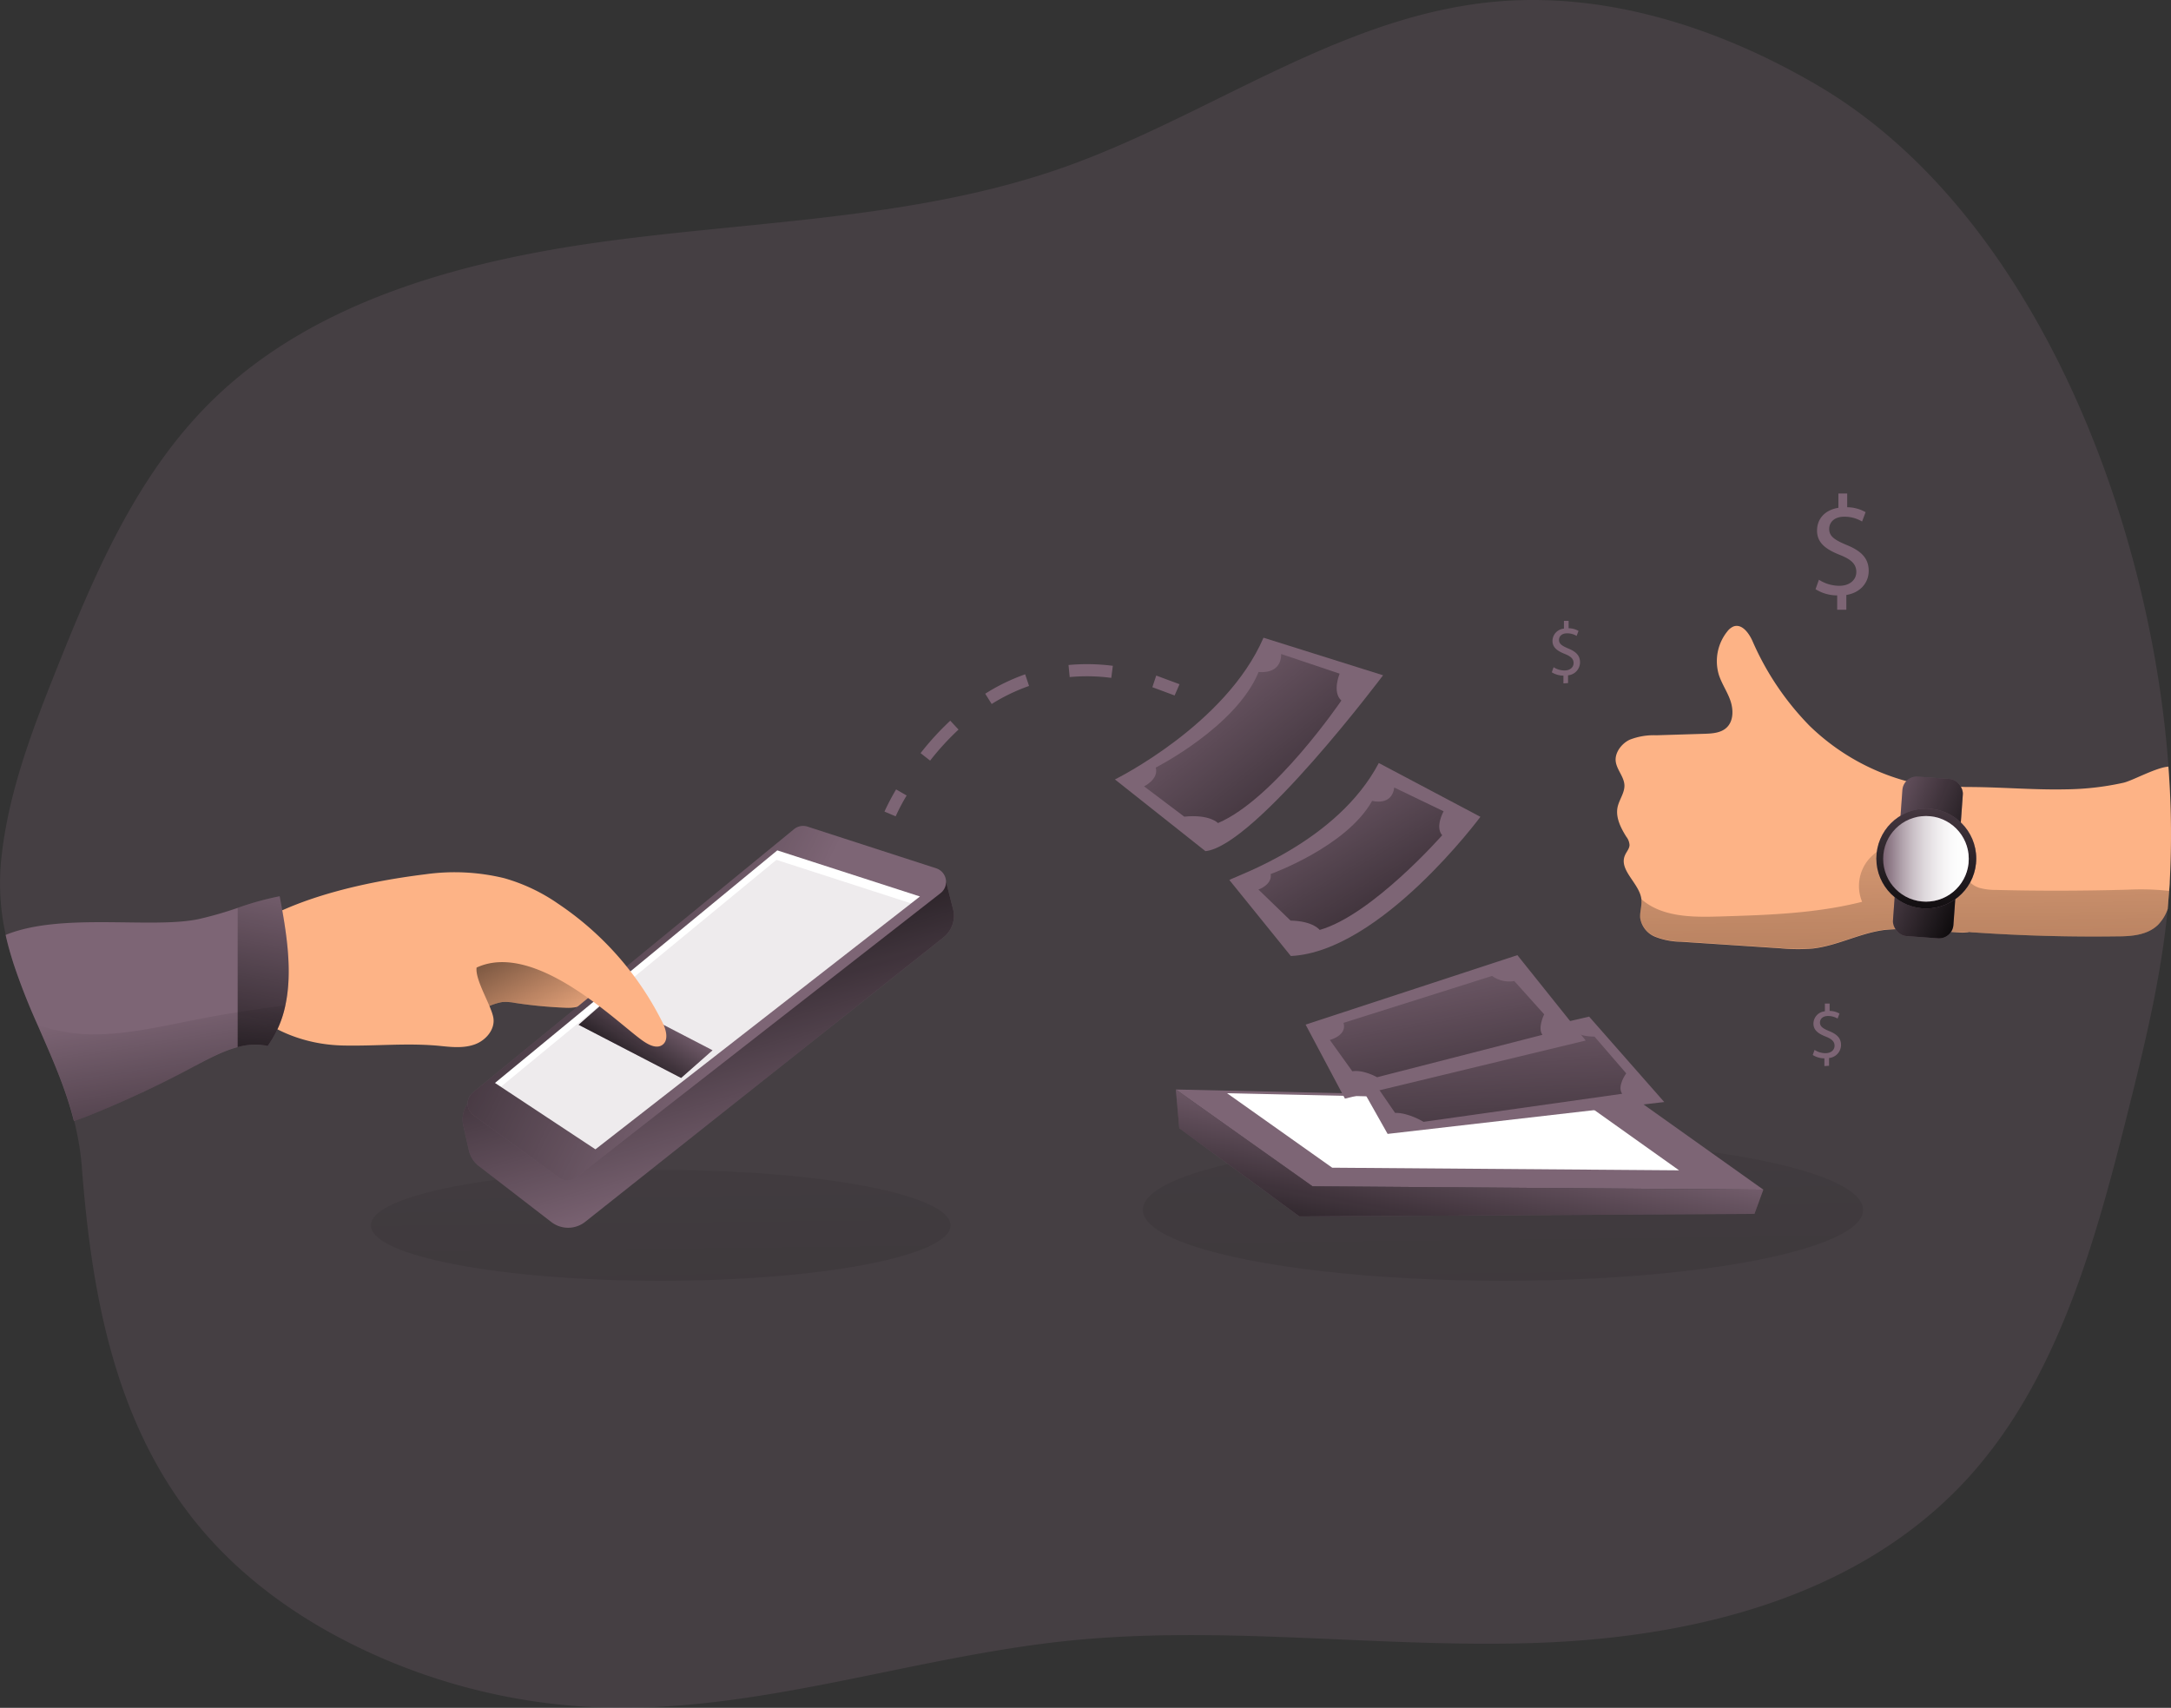 <svg xmlns="http://www.w3.org/2000/svg" xmlns:xlink="http://www.w3.org/1999/xlink" viewBox="0 0 559.39 440.09" xmlns:v="https://vecta.io/nano"><rect x="0" y="0" width="559.39" height="440.09" fill="#333333" stroke="none"/><style><![CDATA[.B{fill:#7d6575}.C{fill:#fdb386}]]></style><defs><linearGradient id="A" x1="169.54" y1="253.24" x2="172.14" y2="486.54" gradientUnits="userSpaceOnUse"><stop offset="0" stop-color="#010101" stop-opacity="0"/><stop offset=".95" stop-color="#010101"/></linearGradient><linearGradient id="B" x1="386.37" y1="231.74" x2="389.7" y2="530.35" xlink:href="#A"/><linearGradient id="C" x1="134.2" y1="274.26" x2="107.35" y2="224.1" xlink:href="#A"/><linearGradient id="D" x1="374.99" y1="286.5" x2="394.37" y2="392.54" gradientTransform="matrix(1.18, 0.12, -0.1, 0.99, -25.11, -63.12)" xlink:href="#A"/><linearGradient id="E" x1="195.07" y1="305.89" x2="167.5" y2="210.83" xlink:href="#A"/><linearGradient id="F" x1="193.61" y1="264.09" x2="64.53" y2="200.72" xlink:href="#A"/><linearGradient id="G" x1="171.34" y1="259.7" x2="157.55" y2="280.83" xlink:href="#A"/><linearGradient id="H" x1="379.85" y1="287.35" x2="368.85" y2="345.43" xlink:href="#A"/><linearGradient id="I" x1="493.19" y1="202.66" x2="496.12" y2="433.25" xlink:href="#A"/><linearGradient id="J" x1="44.15" y1="276.58" x2="57.8" y2="363.71" xlink:href="#A"/><linearGradient id="K" x1="304.3" y1="182.78" x2="375.15" y2="271.67" xlink:href="#A"/><linearGradient id="L" x1="334.99" y1="209.78" x2="387.35" y2="298.67" xlink:href="#A"/><linearGradient id="M" x1="368.61" y1="257.21" x2="386.63" y2="355.83" xlink:href="#A"/><linearGradient id="N" x1="74.73" y1="241.91" x2="59.47" y2="322.48" xlink:href="#A"/><linearGradient id="O" x1="479.807" y1="232.593" x2="517.746" y2="244.859" xlink:href="#A"/><linearGradient id="P" x1="496.34" y1="180.85" x2="496.34" y2="245.54" xlink:href="#A"/><linearGradient id="Q" x1="485.23" y1="221.31" x2="507.28" y2="221.31" gradientUnits="userSpaceOnUse"><stop offset="0" stop-color="#fff" stop-opacity="0"/><stop offset=".13" stop-color="#fff" stop-opacity=".23"/><stop offset=".23" stop-color="#fff" stop-opacity=".41"/><stop offset=".35" stop-color="#fff" stop-opacity=".59"/><stop offset=".48" stop-color="#fff" stop-opacity=".74"/><stop offset=".6" stop-color="#fff" stop-opacity=".85"/><stop offset=".72" stop-color="#fff" stop-opacity=".93"/><stop offset=".84" stop-color="#fff" stop-opacity=".98"/><stop offset=".95" stop-color="#fff"/></linearGradient><path id="R" d="M145.91 259.69a116.37 116.37 0 0 1-13.18-1.25 12.65 12.65 0 0 0-3.36-.22 14.21 14.21 0 0 0-4 1.37 41 41 0 0 1-24.28 2.62c-1.56-.31-3.25-.82-4.08-2.17a5.84 5.84 0 0 1-.67-2.36 38.87 38.87 0 0 1-.17-7.85 10.48 10.48 0 0 1 1-4.25 8.3 8.3 0 0 1 3.47-3.14c5.23-2.8 11.54-2 17.47-1.82 7 .25 14.25-.35 21 1.57 4.8 1.35 9.52 4.33 12.09 8.71 3.08 5.14.77 9.03-5.29 8.79z"/><path id="S" d="M245.53 234.12l-1.89-7.39c-1.19-4.26-4.46-.55-8.44 1.37l-112 54a7.1 7.1 0 0 0-3.83 7.94l1.44 6.39a7.05 7.05 0 0 0 2.58 4.05l18.67 14.42a7.09 7.09 0 0 0 8.73-.06l92.31-73.28a7.08 7.08 0 0 0 2.43-7.44z"/><path id="T" d="M121.83 281.54l82.77-67.88a3.69 3.69 0 0 1 3.47-.65l33.15 10.74a3.68 3.68 0 0 1 1.13 6.4l-93.85 73.24a3.68 3.68 0 0 1-4.43.07l-22.1-16.1a3.69 3.69 0 0 1-.14-5.82z"/><path id="U" d="M175.5 277.77l-26.41-13.7 8.1-7.12 26.41 13.69-8.1 7.13z"/><path id="V" d="M303.85 290.72l-.88-9.97 35.2 24.93 116.18.88-2.28 6.24-117.27.66-30.95-22.74z"/></defs><path d="M559.07 227.13q-.2 3.57-.53 7.1c-1.69 17.57-5.88 34.82-10.16 51.92-8.51 34-18.23 69.42-41.39 94.81-27.91 30.54-70.46 40.95-110.72 42.38s-80.67-4.65-120.78-.56c-40.64 4.16-80.37 18.72-121.16 17.19a156.22 156.22 0 0 1-58.42-13.81c-18.35-8.31-35.42-20.31-47.76-36.83-19.26-25.63-24.7-57.79-27.07-88.65a68.66 68.66 0 0 0-1.32-9h0a40.67 40.67 0 0 0-.65-2.81c-3.69-14.35-11.14-26.76-15.57-40.48-.78-2.44-1.5-4.91-2.06-7.47a60.93 60.93 0 0 1-1.22-18.85c1.66-17.35 8-33.88 14.5-50.11 2.88-7.22 5.85-14.47 9.07-21.6 7.78-17.19 17.1-33.6 30.6-46.92 27.07-26.69 67-36.85 105.25-41.73s77.74-5.72 114.06-18.47c37.6-13.22 71.14-38.92 111-42.76 29.13-2.78 58.36 6.75 83.4 21.41 55.32 32.29 85.83 110.47 90.61 175.7a229.24 229.24 0 0 1 .32 29.54z" opacity=".24" class="B"/><ellipse cx="170.24" cy="315.76" rx="74.68" ry="14.28" opacity=".26" fill="url(#A)"/><ellipse cx="387.26" cy="311.76" rx="92.8" ry="18.28" opacity=".26" fill="url(#B)"/><use xlink:href="#R" class="C"/><use xlink:href="#R" x="3.03" y="18.15" transform="translate(-3.03 -18.15)" fill="url(#C)"/><path d="M302.97 280.75l35.2 24.93 116.18.88-32.57-23.17-118.81-2.64z" class="B"/><path fill="#fff" d="M316.17 281.71l27.09 19.19 89.38.68-25.06-17.83-91.41-2.04z"/><path d="M287.28 200.85s28.6-14.08 38.28-36.52l30.81 9.68s-33 44-45.77 45.32zm29.48 25.91c1.76-1.1 27.72-9.68 38.51-30.14l26.18 13.86s-25.74 34.77-48.85 35.87zm92.7 35.21l19.36 22.01-71.28 8.21-9.1-16.14 61.02-14.08z" class="B"/><path d="M361.09 292.19l46.2-8.92s2.15 2 6.59 2l8.17 9.47S419.62 298 421 300l-51.17 7.23s-3.93-2.4-7.34-2.31l-6-8.73s5.43-.59 4.6-4z" transform="translate(-3.03 -18.15)" fill="url(#D)"/><use xlink:href="#S" class="B"/><use xlink:href="#S" x="3.03" y="18.15" transform="translate(-3.03 -18.15)" fill="url(#E)"/><use xlink:href="#T" class="B"/><use xlink:href="#T" x="3.03" y="18.15" transform="translate(-3.03 -18.15)" fill="url(#F)"/><path fill="#fff" d="M237.04 231.01l-2.28 1.78-81.34 63.37-25.88-17.1 72.74-59.93 36.76 11.88z"/><g class="B"><path opacity=".13" d="M234.76 232.79l-81.34 63.37-24.38-16.1 71.02-58.49 34.7 11.22z"/><use xlink:href="#U"/></g><use xlink:href="#U" fill="url(#G)"/><g class="B"><path d="M230.78 210.36l-2.88-1.23a58.21 58.21 0 0 1 3-5.71l2.71 1.57a52.48 52.48 0 0 0-2.83 5.37zm8.88-14.36l-2.46-1.93a72.62 72.62 0 0 1 7.65-8.36l2.13 2.29a68.94 68.94 0 0 0-7.32 8zm15.86-14.59l-1.66-2.65a50.41 50.41 0 0 1 10.29-5l1 3a48.09 48.09 0 0 0-9.63 4.65zm30.82-6.73a48.25 48.25 0 0 0-10.72-.21l-.3-3.11a52.13 52.13 0 0 1 11.42.21zm16.32 4.53l-5.74-2.13 1-3 6 2.23z"/><use xlink:href="#V"/></g><use xlink:href="#V" fill="url(#H)"/><g class="C"><path d="M510.62 217.04c-.13 3.94-.35 7.87-.6 11.81-.12 2.25-.28 4.47-.47 6.72-.12 1.66-.43 3.6-1.87 4.38a2.75 2.75 0 0 1-.63.25 7.87 7.87 0 0 1-2.12.09l-9.79-.65a48.77 48.77 0 0 0-9.59 0c-6.32.81-12.13 4.06-18.44 4.78a46.93 46.93 0 0 1-8.38-.06l-25.67-1.69a18.68 18.68 0 0 1-6.43-1.22 6.29 6.29 0 0 1-4-4.84c-.16-1.54.43-3.07.31-4.63a.42.42 0 0 0 0-.19c-.44-4.16-5.91-7.53-4.25-11.38.37-.9 1.15-1.68 1.18-2.65a3.81 3.81 0 0 0-.84-2.16c-1.44-2.31-2.81-5-2.22-7.69.44-1.91 1.81-3.63 1.75-5.56-.09-2.22-2-4-2.25-6.19s1.47-4.53 3.59-5.54a17 17 0 0 1 6.88-1.15l12.32-.38c2-.06 4.28-.18 5.78-1.59 1.81-1.69 1.78-4.6 1-6.91s-2.25-4.38-3-6.72a12.24 12.24 0 0 1 2.19-11.16 4 4 0 0 1 1.59-1.28c2.22-.81 4.07 1.81 5 4a72.34 72.34 0 0 0 14.63 21.63 57.53 57.53 0 0 0 28.13 15c3.09.68 7.59.25 11.16.75a9.42 9.42 0 0 1 3 .84c4.1 2.01 2.16 9.79 2.04 13.39z"/><path d="M559.07 227.13c0 .82-.1 1.63-.16 2.44l-.37 4.66a11.15 11.15 0 0 1-2.47 4.06c-2.82 2.75-7 3-10.79 3q-18.19.24-36.38-1c-.63 0-1.25-.1-1.85-.16a9.83 9.83 0 0 1-4.65-1.56c-2.91-2.1-3.69-6.16-4.22-9.82-1.07-7.06-2.13-14.38-.44-21.32a7.85 7.85 0 0 1 .72-2.09 4.35 4.35 0 0 1 1.31-1.69 6.27 6.27 0 0 1 3.53-.84h2.35c8.87-.1 17.75.78 26.63.59a71.71 71.71 0 0 0 14.82-1.69c2.37-.53 8.34-3.91 11.62-4.16a229.24 229.24 0 0 1 .35 29.58z"/></g><path d="M561.94 247.72l-.37 4.66a11.15 11.15 0 0 1-2.47 4.06c-2.82 2.75-7 3-10.79 3q-18.19.24-36.38-1c-.63 0-1.25-.1-1.85-.16a7.87 7.87 0 0 1-2.12.09l-9.79-.65a48.77 48.77 0 0 0-9.59 0c-6.32.81-12.13 4.06-18.44 4.78a46.93 46.93 0 0 1-8.38-.06l-25.67-1.69a18.68 18.68 0 0 1-6.43-1.22 6.29 6.29 0 0 1-4-4.84c-.16-1.54.43-3.07.31-4.63a.42.42 0 0 0 0-.19c5.31 4.63 13.09 4.66 20.19 4.44 12.32-.37 24.73-.75 36.67-3.78a10.66 10.66 0 0 1 1.75-11c1.12-1.28 2.56-2.25 3.78-3.43 2.59-2.57 4.06-6 6.44-8.82a10.28 10.28 0 0 1 6.69-3.78 5.84 5.84 0 0 1 2.9.53c3.76 1.81 4.13 6.94 3.91 11.1s-.09 9.19 3.53 11.28a5.93 5.93 0 0 0 1.22.53 15.43 15.43 0 0 0 4.19.53c11.35.29 22.7.25 34.07-.06a67.22 67.22 0 0 1 10.63.31z" transform="translate(-3.03 -18.15)" fill="url(#I)"/><path d="M109.61 225.29a54.11 54.11 0 0 1 20.29 1 46.57 46.57 0 0 1 13.87 6.56 79.46 79.46 0 0 1 27 30.76c.91 1.86 1.57 4.5-.14 5.67-1.47 1-3.42 0-4.88-1-6.37-4.36-27.69-26-42.95-18.95-.42 3.28 3.82 9.77 4.33 13 .45 2.93-1.9 5.7-4.67 6.75s-5.83.78-8.77.47c-8.44-.88-16.85.06-25.34-.14-19.82-.45-32.15-14.72-31-22.16 1.05-6.15 16.62-17.55 52.26-21.96z" class="C"/><path d="M336.41 264.03l54.57-17.9 17.6 22-62.04 14.97-10.13-19.07zm-262.88-4.98a27.49 27.49 0 0 1-4.56 10.47 16.18 16.18 0 0 0-7.73.31c-3.78 1-7.5 3-11 4.85a266.91 266.91 0 0 1-26.07 12.28c-1.65.69-3.37 1.35-5.12 1.91-2.22-8.75-5.88-16.76-9.38-24.79a165.18 165.18 0 0 1-6.16-15.69c-.78-2.44-1.5-4.91-2.06-7.47 14.31-5.88 37.52-1.53 49.67-4.07a94.11 94.11 0 0 0 10.12-2.9 76.29 76.29 0 0 1 10.82-3c1.75 9.19 3.38 19.22 1.47 28.1z" class="B"/><g transform="translate(-3.03 -18.15)"><path d="M76.56 277.2A27.49 27.49 0 0 1 72 287.67c-6.47-1.44-12.88 2-18.7 5.16a266.91 266.91 0 0 1-26.07 12.28c-1.65.69-3.37 1.35-5.12 1.91-2.22-8.75-5.88-16.76-9.38-24.79A43.9 43.9 0 0 0 30 284.61c8.44-.38 16.69-2.44 25-4 7.15-1.41 14.37-2.41 21.56-3.41z" fill="url(#J)"/><path d="M333.14 186.68l15.07 5.06s-2 4.73.44 6.93c0 0-17.27 25.41-31.79 31.57 0 0-2.09-2.31-8.69-1.65l-10.35-7.81s3.86-1.87 3-4.84c0 0 20.79-10.56 26.51-24.64-.02 0 5.81.88 5.81-4.62z" fill="url(#K)"/><path d="M362.28 221.08l12.72 6.13s-2.27 4-.37 6.17c0 0-18.06 20.56-31.57 24.4 0 0-1.6-2.27-7.5-2.41l-8.28-8s3.61-1.23 3.16-4c0 0 19.53-7 26.14-18.85.04 0 5.09 1.42 5.7-3.44z" fill="url(#L)"/><path d="M349.2 281.73l38.29-12.1a7.55 7.55 0 0 0 5.72 1.32l7.7 8.58s-1.76 3.52-.44 5.28l-42.61 10.93s-3.52-2-6.39-1.54l-5.79-8.07s4.51-1.13 3.52-4.4z" fill="url(#M)"/><path d="M76.56 277.2A27.49 27.49 0 0 1 72 287.67a16.18 16.18 0 0 0-7.73.31V252.1a76.29 76.29 0 0 1 10.82-3c1.75 9.19 3.38 19.22 1.47 28.1z" fill="url(#N)"/></g><g transform="matrix(.997 .072 -.072 .997 15.44 -53.45)"><rect x="492.22" y="218.53" width="15.62" height="41.2" rx="3.72" class="B"/><rect x="492.22" y="218.53" width="15.62" height="41.2" rx="3.72" fill="url(#O)"/></g><circle cx="496.34" cy="221.23" r="12.87" class="B"/><circle cx="496.34" cy="221.23" r="12.87" fill="url(#P)"/><circle cx="496.25" cy="221.31" r="11.03" class="B"/><circle cx="496.25" cy="221.31" r="11.03" fill="url(#Q)"/><path d="M473.38 157.12v-3.69a10.55 10.55 0 0 1-5.58-1.6l.87-2.44a9.79 9.79 0 0 0 5.3 1.56c2.59 0 4.34-1.49 4.34-3.57s-1.43-3.25-4.12-4.34c-3.73-1.46-6-3.14-6-6.31s2.15-5.33 5.5-5.88v-3.68h2.27v3.54a9.7 9.7 0 0 1 4.74 1.27l-.91 2.41a8.81 8.81 0 0 0-4.6-1.24c-2.81 0-3.87 1.68-3.87 3.14 0 1.9 1.35 2.84 4.53 4.16 3.75 1.53 5.65 3.43 5.65 6.67 0 2.89-2 5.58-5.76 6.2v3.8zm-70.54 18.98v-2a5.68 5.68 0 0 1-3-.86l.47-1.31a5.2 5.2 0 0 0 2.82.84c1.39 0 2.33-.8 2.33-1.91s-.77-1.75-2.22-2.33c-2-.79-3.22-1.69-3.22-3.39a3.21 3.21 0 0 1 2.95-3.15v-2h1.21v1.9a5.27 5.27 0 0 1 2.55.69l-.49 1.29a4.66 4.66 0 0 0-2.47-.67c-1.5 0-2.07.9-2.07 1.69 0 1 .72 1.52 2.42 2.23 2 .82 3 1.84 3 3.58a3.4 3.4 0 0 1-3.09 3.32v2zm67.24 98.62v-2a5.72 5.72 0 0 1-3-.86l.47-1.31a5.22 5.22 0 0 0 2.82.84c1.39 0 2.33-.8 2.33-1.92s-.77-1.74-2.21-2.33c-2-.78-3.23-1.68-3.23-3.38a3.21 3.21 0 0 1 2.95-3.16v-2h1.22v1.9a5.27 5.27 0 0 1 2.54.68l-.49 1.29a4.77 4.77 0 0 0-2.46-.66c-1.51 0-2.08.9-2.08 1.68 0 1 .72 1.53 2.43 2.23 2 .82 3 1.84 3 3.58a3.4 3.4 0 0 1-3.09 3.33v2z" class="B"/></svg>